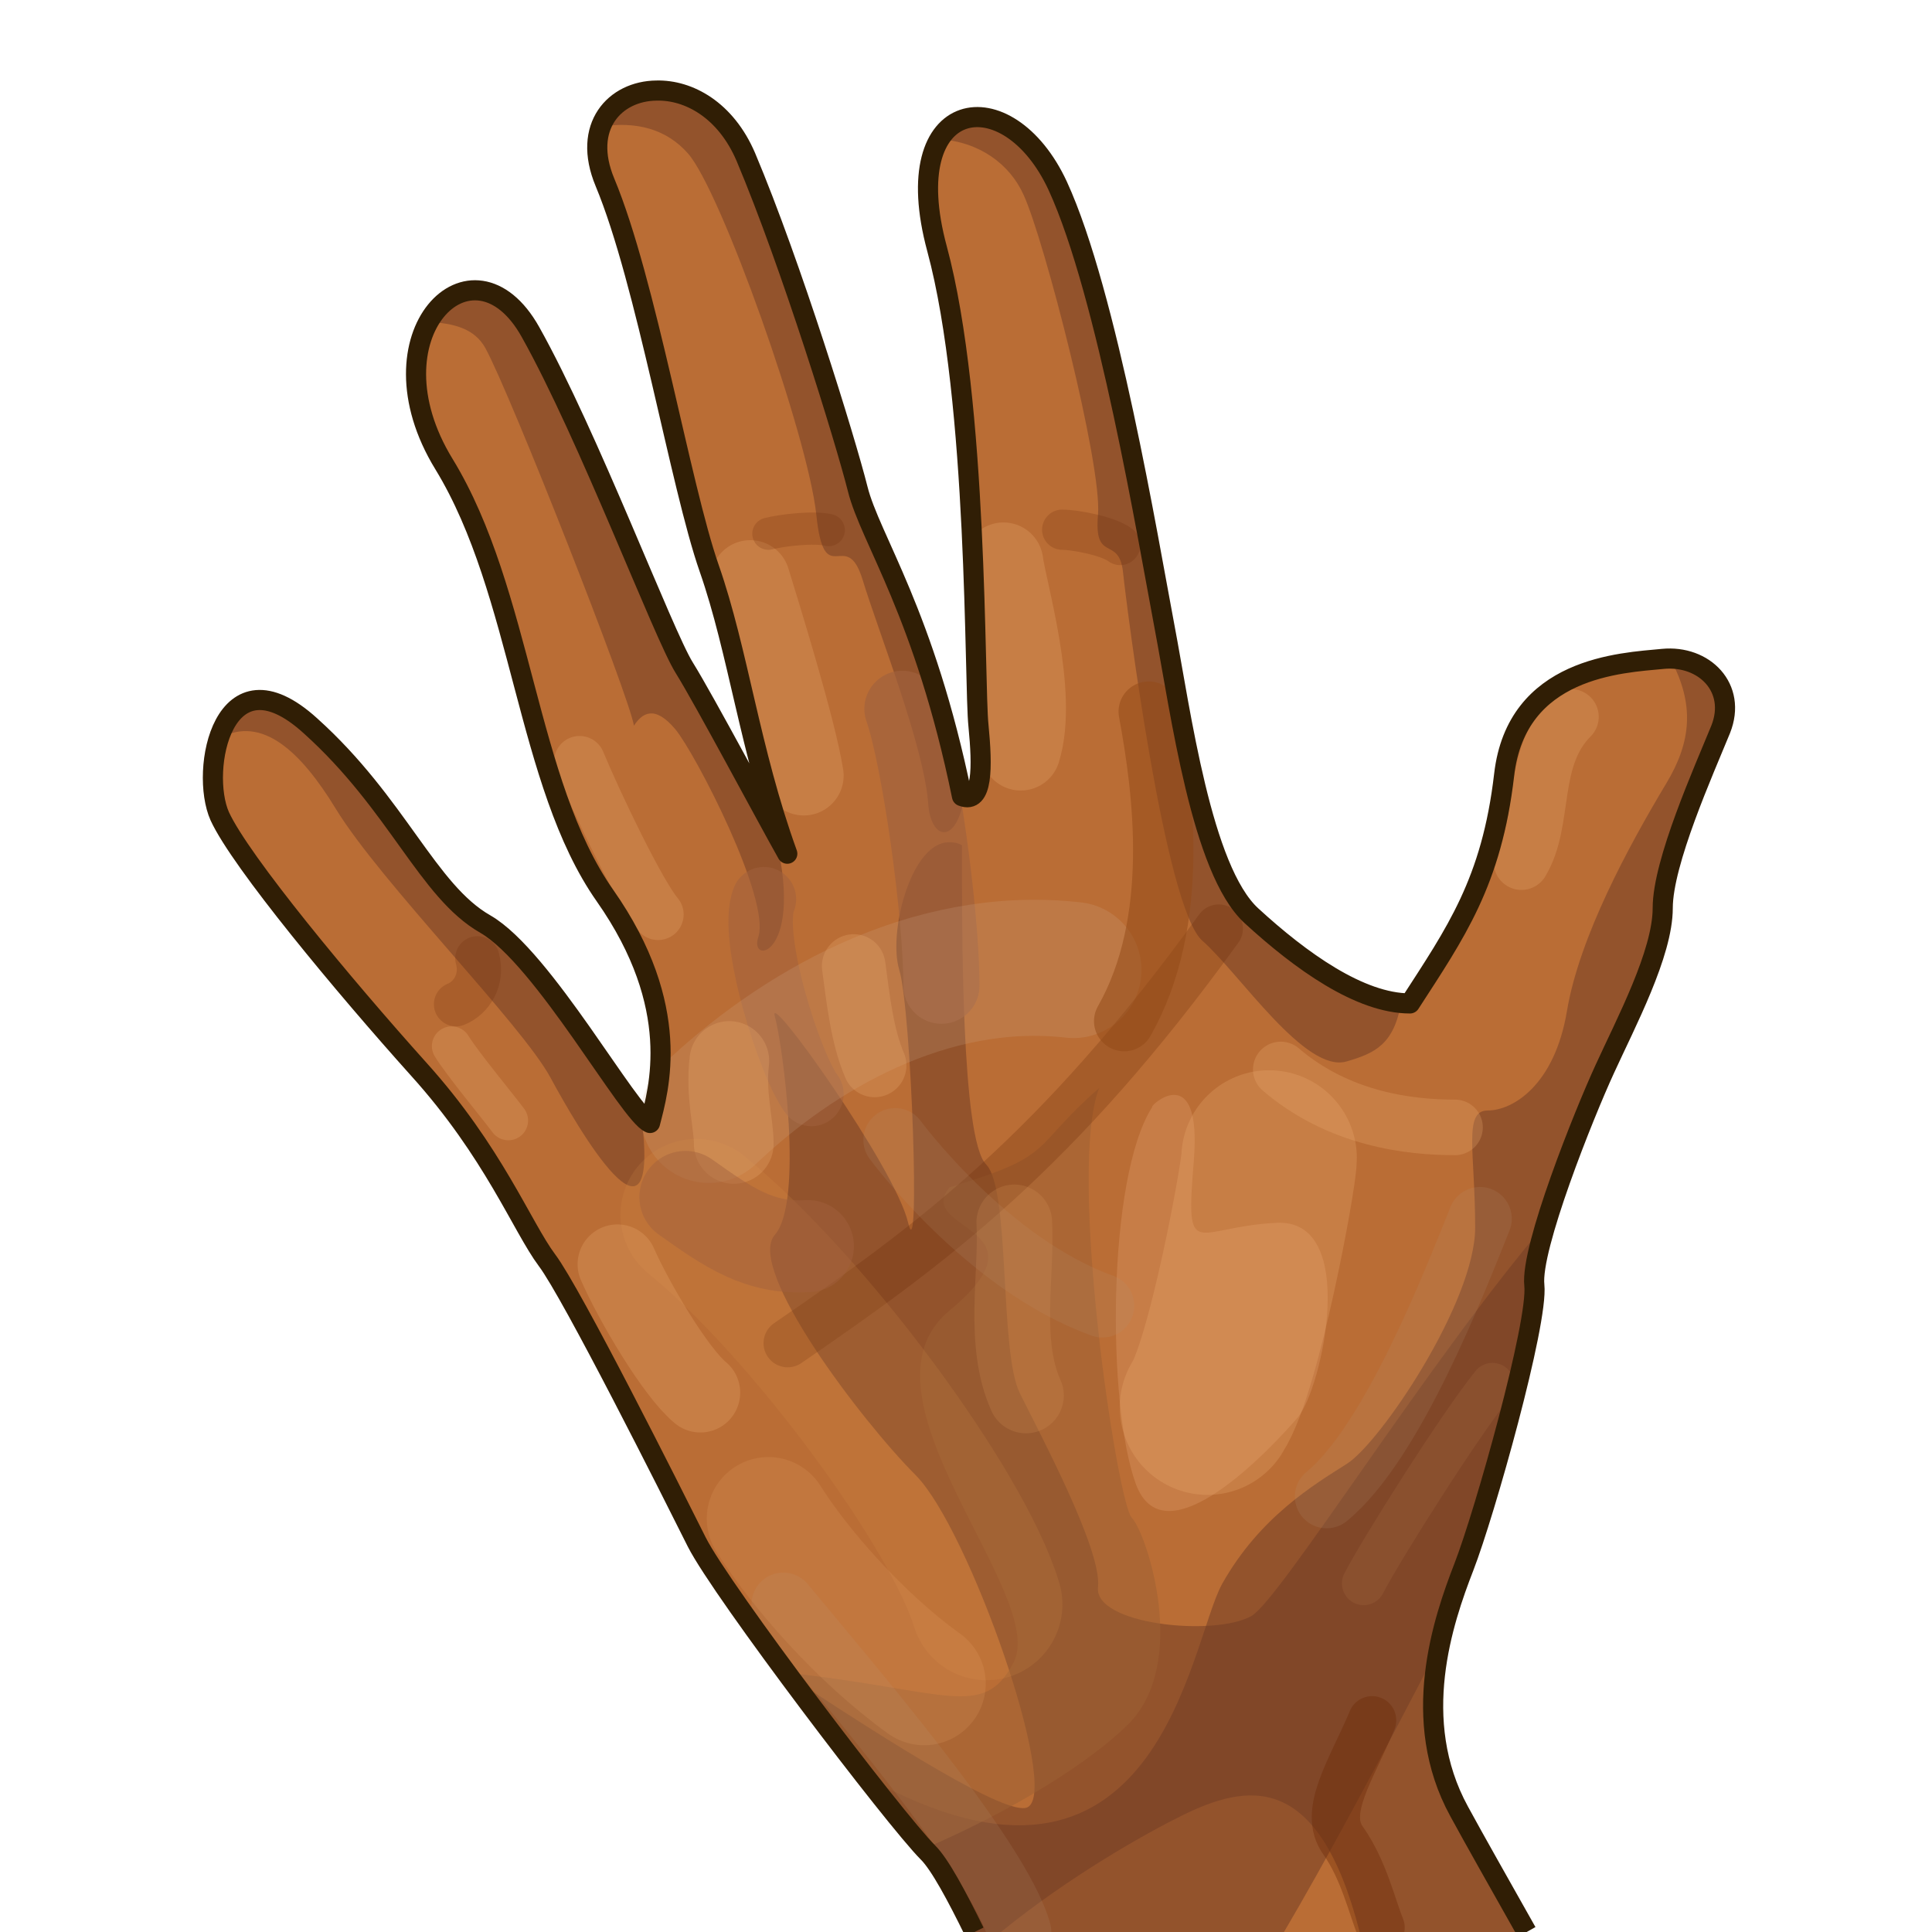 <?xml version="1.0" encoding="UTF-8" standalone="no"?>
<!DOCTYPE svg PUBLIC "-//W3C//DTD SVG 1.0//EN" "http://www.w3.org/TR/2001/REC-SVG-20010904/DTD/svg10.dtd">
<svg xmlns:svg="http://www.w3.org/2000/svg" xmlns="http://www.w3.org/2000/svg" version="1.0" width="100%" height="100%" viewBox="0 0 48 48" id="_righthand05" style="display:inline">
<defs id="defs2818"/>
<g id="righthand05">
<path d="M 16.31,2.25 C 15.28,2.26 14.45,3.14 15.03,4.53 C 16.06,7.00 16.90,12.06 17.62,14.12 C 18.34,16.18 18.63,18.64 19.56,21.21 C 19.04,20.29 17.51,17.41 17,16.59 C 16.48,15.76 14.62,10.82 13.18,8.25 C 11.74,5.67 9.07,8.33 11.03,11.53 C 12.98,14.72 13.07,19.46 15.03,22.25 C 16.98,25.03 16.36,27.08 16.15,27.90 C 15.64,27.70 13.50,23.79 12.06,22.96 C 10.62,22.14 9.88,19.98 7.71,18.03 C 5.55,16.07 4.95,19.14 5.46,20.28 C 5.98,21.41 8.55,24.50 10.40,26.56 C 12.26,28.62 12.97,30.48 13.59,31.31 C 14.21,32.13 16.69,37.07 17.31,38.31 C 17.93,39.54 22.23,45.20 23.06,46.03 C 23.35,46.32 23.77,47.10 24.21,48 L 37.93,48 C 37.26,46.81 36.63,45.70 36.25,45 C 35.01,42.73 35.85,40.27 36.37,38.93 C 36.89,37.59 38.22,32.86 38.12,31.93 C 38.02,31.01 39.35,27.69 39.87,26.56 C 40.39,25.42 41.31,23.69 41.31,22.56 C 41.31,21.42 42.33,19.15 42.75,18.12 C 43.16,17.09 42.34,16.27 41.31,16.37 C 40.28,16.47 37.68,16.57 37.37,19.25 C 37.06,21.92 36.16,23.18 35.03,24.93 C 33.79,24.93 32.32,23.88 31.09,22.75 C 29.85,21.61 29.34,17.72 28.93,15.56 C 28.52,13.39 27.51,7.30 26.28,4.62 C 25.04,1.94 22.25,2.37 23.28,6.18 C 24.31,9.99 24.20,17.00 24.31,18.03 C 24.41,19.06 24.42,19.98 23.90,19.78 C 22.97,15.24 21.62,13.39 21.31,12.15 C 21.00,10.92 19.66,6.58 18.53,3.90 C 18.03,2.73 17.11,2.23 16.31,2.25 z" id="p2873" style="opacity:1;fill:#ba6d35;fill-opacity:1;fill-rule:nonzero;stroke:none;marker:none;visibility:visible;display:inline;overflow:visible;enable-background:accumulate"/>
<path d="M 16.31,2.25 C 15.67,2.26 15.10,2.57 14.90,3.15 C 15.81,3.00 16.56,3.21 17.09,3.81 C 17.91,4.73 20.07,10.82 20.28,12.78 C 20.48,14.73 21.02,13.06 21.43,14.40 C 21.84,15.74 22.95,18.52 23.06,19.96 C 23.12,20.88 23.77,21.01 23.96,19.78 C 23.94,19.77 23.93,19.79 23.90,19.78 C 22.97,15.24 21.62,13.39 21.31,12.15 C 21.00,10.92 19.66,6.58 18.53,3.90 C 18.03,2.73 17.11,2.23 16.31,2.25 z M 24.21,2.90 C 23.86,2.92 23.55,3.12 23.34,3.46 C 24.33,3.52 25.09,4.08 25.43,4.84 C 25.95,5.97 27.38,11.54 27.28,12.78 C 27.17,14.01 27.80,13.29 27.90,14.21 C 28.00,15.14 28.94,22.55 29.87,23.37 C 30.80,24.19 32.43,26.68 33.46,26.37 C 34.15,26.17 34.64,25.95 34.81,24.90 C 33.62,24.79 32.25,23.81 31.09,22.75 C 29.85,21.61 29.34,17.72 28.93,15.56 C 28.52,13.39 27.51,7.30 26.28,4.62 C 25.74,3.45 24.90,2.86 24.21,2.90 z M 11.65,7.21 C 11.25,7.27 10.89,7.56 10.65,8 C 11.27,8.03 11.79,8.16 12.06,8.65 C 12.68,9.78 15.64,17.31 15.75,18.03 C 15.95,17.72 16.26,17.50 16.78,18.12 C 17.29,18.74 19.15,22.35 18.84,23.28 C 18.59,24.01 20.06,23.75 19.21,20.56 C 18.56,19.36 17.44,17.30 17,16.59 C 16.48,15.76 14.62,10.82 13.18,8.25 C 12.73,7.44 12.16,7.14 11.65,7.21 z M 41.5,16.37 C 42.11,17.50 42.02,18.43 41.40,19.46 C 40.47,21.01 39.24,23.27 38.93,25.12 C 38.62,26.97 37.58,27.59 36.96,27.59 C 36.35,27.59 36.65,28.64 36.65,30.5 C 36.65,32.35 34.29,35.85 33.46,36.37 C 32.64,36.89 31.30,37.69 30.37,39.34 C 29.54,40.81 28.80,48.20 21.53,44.15 C 22.22,45.03 22.81,45.78 23.06,46.03 C 23.35,46.32 23.77,47.10 24.21,48 L 24.87,48 C 26.59,46.60 28.49,45.54 29.34,45.12 C 30.99,44.30 32.75,43.98 33.78,48 L 37.93,48 C 37.26,46.81 36.63,45.70 36.25,45 C 35.01,42.73 35.85,40.27 36.37,38.93 C 36.89,37.59 38.22,32.86 38.12,31.93 C 38.02,31.01 39.35,27.69 39.87,26.56 C 40.39,25.42 41.31,23.69 41.31,22.56 C 41.31,21.42 42.33,19.15 42.75,18.12 C 43.13,17.15 42.43,16.38 41.5,16.37 z M 6.37,17.40 C 5.91,17.44 5.63,17.84 5.46,18.34 C 6.51,17.76 7.48,18.68 8.34,20.09 C 9.47,21.94 12.96,25.44 13.68,26.78 C 14.34,28.00 16.44,31.63 15.93,27.68 C 15.18,26.85 13.34,23.70 12.06,22.96 C 10.62,22.14 9.88,19.98 7.71,18.03 C 7.17,17.54 6.72,17.37 6.37,17.40 z" id="p2915" style="opacity:1;fill:#733e26;fill-opacity:0.54;fill-rule:nonzero;stroke:none;marker:none;visibility:visible;display:inline;overflow:visible;enable-background:accumulate"/>
<path d="M 23.5,20.93 C 22.60,21.05 22.07,23.19 22.34,24.09 C 22.65,25.12 22.87,31.71 22.56,30.37 C 22.25,29.03 19.04,24.52 19.25,25.25 C 19.45,25.97 19.97,29.86 19.25,30.68 C 18.52,31.51 21.41,35.31 22.75,36.65 C 24.08,37.99 26.35,44.49 25.53,44.90 C 25.04,45.15 22.06,43.26 19.62,41.65 C 21.02,43.55 22.59,45.56 23.06,46.03 C 23.35,46.32 23.77,47.10 24.21,48 L 31.90,48 C 32.85,46.39 34.29,43.74 35.78,40.84 C 35.78,40.82 35.80,40.80 35.81,40.78 C 35.97,40.06 36.18,39.42 36.37,38.93 C 36.89,37.59 38.22,32.86 38.12,31.93 C 38.09,31.63 38.23,31.03 38.43,30.37 C 35.56,33.71 31.80,39.75 31.09,40.15 C 30.16,40.67 27.17,40.36 27.28,39.43 C 27.38,38.51 25.85,35.65 25.34,34.62 C 24.82,33.59 25.11,29.55 24.5,28.93 C 23.88,28.31 23.90,23.06 23.90,21 C 23.76,20.92 23.62,20.92 23.5,20.93 z" id="p2930" style="opacity:1;fill:#733e26;fill-opacity:0.54;fill-rule:nonzero;stroke:none;marker:none;visibility:visible;display:inline;overflow:visible;enable-background:accumulate"/>
<path d="M 18.98,22.34 C 18.60,23.26 19.63,26.48 20.16,27.18" id="p3770" style="opacity:1;fill:none;fill-opacity:1;fill-rule:nonzero;stroke:#a1613d;stroke-width:1.60;stroke-linecap:round;stroke-linejoin:miter;marker:none;stroke-miterlimit:4;stroke-dasharray:none;stroke-dashoffset:0;stroke-opacity:0.53;visibility:visible;display:inline;overflow:visible;enable-background:accumulate"/>
<path d="M 22.42,17.61 C 22.85,18.85 23.39,22.66 23.39,24.49" id="p3768" style="opacity:1;fill:none;fill-opacity:1;fill-rule:nonzero;stroke:#a1613d;stroke-width:1.89;stroke-linecap:round;stroke-linejoin:miter;marker:none;stroke-miterlimit:4;stroke-dasharray:none;stroke-dashoffset:0;stroke-opacity:0.67;visibility:visible;display:inline;overflow:visible;enable-background:accumulate"/>
<path d="M 17.61,27.70 L 17.61,27.70 C 19.77,25.64 23.07,23.69 26.67,24.10" id="p3744" style="opacity:1;fill:none;fill-opacity:1;fill-rule:nonzero;stroke:#d3b397;stroke-width:3.38;stroke-linecap:round;stroke-linejoin:miter;marker:none;stroke-miterlimit:4;stroke-dasharray:none;stroke-dashoffset:0;stroke-opacity:0.18;visibility:visible;display:inline;overflow:visible;enable-background:accumulate"/>
<path d="M 28.63,27.50 C 27.50,29.25 27.50,34.91 28.22,36.87 C 28.94,38.83 31.62,35.94 32.24,35.22 C 32.85,34.50 33.78,30.28 31.72,30.38 C 29.66,30.48 29.45,31.41 29.66,28.84 C 29.87,26.26 28.53,27.50 28.63,27.50 z" id="p2936" style="opacity:1;fill:#f0ad7f;fill-opacity:0.25;fill-rule:nonzero;stroke:none;marker:none;visibility:visible;display:inline;overflow:visible;enable-background:accumulate"/>
<path d="M 27.31,27.03 C 25.56,28.56 26.28,28.69 23.59,29.5 C 22.71,30.59 26.14,30.45 23.59,32.56 C 21.04,34.67 26.06,39.63 25.18,41.31 C 24.43,42.74 23.52,41.99 19.56,41.56 C 20.93,43.42 22.43,45.37 22.96,45.93 C 25.14,45.00 27.07,43.79 28.03,42.84 C 29.56,41.31 28.48,38.08 28.12,37.71 C 27.76,37.35 26.51,29.07 27.31,27.03 z" id="p3712" style="opacity:1;fill:#9d6034;fill-opacity:0.53;fill-rule:nonzero;stroke:none;marker:none;visibility:visible;display:inline;overflow:visible;enable-background:accumulate"/>
<path d="M 19.57,33.37 C 23.17,30.90 26.26,28.63 30.28,23.07" id="p2939" style="opacity:1;fill:none;fill-opacity:1;fill-rule:nonzero;stroke:#6a2805;stroke-width:1.20;stroke-linecap:round;stroke-linejoin:miter;marker:none;stroke-miterlimit:4;stroke-dasharray:none;stroke-dashoffset:0;stroke-opacity:0.25;visibility:visible;display:inline;overflow:visible;enable-background:accumulate"/>
<path d="M 31.53,28.77 C 31.53,29.20 30.66,33.94 30.00,34.96" id="p3718" style="opacity:1;fill:none;fill-opacity:1;fill-rule:nonzero;stroke:#f2b177;stroke-width:4.36;stroke-linecap:round;stroke-linejoin:miter;marker:none;stroke-miterlimit:4;stroke-dasharray:none;stroke-dashoffset:0;stroke-opacity:0.25;visibility:visible;display:inline;overflow:visible;enable-background:accumulate"/>
<path d="M 36.77,30.28 C 36.15,31.82 34.60,35.84 32.96,37.18" id="p3720" style="opacity:1;fill:none;fill-opacity:1;fill-rule:nonzero;stroke:#b29072;stroke-width:1.58;stroke-linecap:round;stroke-linejoin:miter;marker:none;stroke-miterlimit:4;stroke-dasharray:none;stroke-dashoffset:0;stroke-opacity:0.17;visibility:visible;display:inline;overflow:visible;enable-background:accumulate"/>
<path d="M 31.82,26.57 C 33.27,27.81 35.02,28.01 36.15,28.01" id="p3722" style="opacity:1;fill:none;fill-opacity:1;fill-rule:nonzero;stroke:#f2b177;stroke-width:1.38;stroke-linecap:round;stroke-linejoin:miter;marker:none;stroke-miterlimit:4;stroke-dasharray:none;stroke-dashoffset:0;stroke-opacity:0.25;visibility:visible;display:inline;overflow:visible;enable-background:accumulate"/>
<path d="M 39.03,17.81 C 38.00,18.84 38.42,20.39 37.80,21.42" id="p3724" style="opacity:1;fill:none;fill-opacity:1;fill-rule:nonzero;stroke:#f2b177;stroke-width:1.38;stroke-linecap:round;stroke-linejoin:miter;marker:none;stroke-miterlimit:4;stroke-dasharray:none;stroke-dashoffset:0;stroke-opacity:0.25;visibility:visible;display:inline;overflow:visible;enable-background:accumulate"/>
<path d="M 37.08,34.40 C 36.25,35.43 34.30,38.52 33.88,39.34" id="p3726" style="opacity:1;fill:none;fill-opacity:1;fill-rule:nonzero;stroke:#f2b177;stroke-width:1.08;stroke-linecap:round;stroke-linejoin:miter;marker:none;stroke-miterlimit:4;stroke-dasharray:none;stroke-dashoffset:0;stroke-opacity:0.09;visibility:visible;display:inline;overflow:visible;enable-background:accumulate"/>
<path d="M 34.09,42.74 C 33.57,43.98 32.85,45.01 33.37,45.73 C 33.88,46.45 34.09,47.38 34.30,47.89" id="p3728" style="opacity:1;fill:none;fill-opacity:1;fill-rule:nonzero;stroke:#6a2805;stroke-width:1.20;stroke-linecap:round;stroke-linejoin:miter;marker:none;stroke-miterlimit:4;stroke-dasharray:none;stroke-dashoffset:0;stroke-opacity:0.37;visibility:visible;display:inline;overflow:visible;enable-background:accumulate"/>
<path d="M 19.46,39.86 C 20.90,41.61 24.82,46.14 25.33,48" id="p3732" style="opacity:1;fill:none;fill-opacity:1;fill-rule:nonzero;stroke:#b29072;stroke-width:1.58;stroke-linecap:round;stroke-linejoin:miter;marker:none;stroke-miterlimit:4;stroke-dasharray:none;stroke-dashoffset:0;stroke-opacity:0.17;visibility:visible;display:inline;overflow:visible;enable-background:accumulate"/>
<path d="M 17.30,30.18 C 20.08,32.44 23.79,37.49 24.51,39.86" id="p3734" style="opacity:1;fill:none;fill-opacity:1;fill-rule:nonzero;stroke:#d88f4c;stroke-width:3.77;stroke-linecap:round;stroke-linejoin:miter;marker:none;stroke-miterlimit:4;stroke-dasharray:none;stroke-dashoffset:0;stroke-opacity:0.17;visibility:visible;display:inline;overflow:visible;enable-background:accumulate"/>
<path d="M 22.24,28.32 C 22.24,28.32 24.51,31.41 27.39,32.44" id="p3736" style="opacity:1;fill:none;fill-opacity:1;fill-rule:nonzero;stroke:#b29072;stroke-width:1.58;stroke-linecap:round;stroke-linejoin:miter;marker:none;stroke-miterlimit:4;stroke-dasharray:none;stroke-dashoffset:0;stroke-opacity:0.17;visibility:visible;display:inline;overflow:visible;enable-background:accumulate"/>
<path d="M 18.12,26.36 C 18.02,27.19 18.23,27.91 18.23,28.42" id="p3738" style="opacity:1;fill:none;fill-opacity:1;fill-rule:nonzero;stroke:#f2b177;stroke-width:1.98;stroke-linecap:round;stroke-linejoin:miter;marker:none;stroke-miterlimit:4;stroke-dasharray:none;stroke-dashoffset:0;stroke-opacity:0.25;visibility:visible;display:inline;overflow:visible;enable-background:accumulate"/>
<path d="M 21.21,24 C 21.32,24.82 21.42,25.75 21.73,26.47" id="p3740" style="opacity:1;fill:none;fill-opacity:1;fill-rule:nonzero;stroke:#f2b177;stroke-width:1.58;stroke-linecap:round;stroke-linejoin:miter;marker:none;stroke-miterlimit:4;stroke-dasharray:none;stroke-dashoffset:0;stroke-opacity:0.25;visibility:visible;display:inline;overflow:visible;enable-background:accumulate"/>
<path d="M 15.34,31.41 C 15.75,32.34 16.78,34.09 17.40,34.60" id="p3742" style="opacity:1;fill:none;fill-opacity:1;fill-rule:nonzero;stroke:#f2b177;stroke-width:1.98;stroke-linecap:round;stroke-linejoin:miter;marker:none;stroke-miterlimit:4;stroke-dasharray:none;stroke-dashoffset:0;stroke-opacity:0.25;visibility:visible;display:inline;overflow:visible;enable-background:accumulate"/>
<path d="M 25.20,30.37 C 25.27,31.68 24.90,33.36 25.49,34.67" id="p3746" style="opacity:1;fill:none;fill-opacity:1;fill-rule:nonzero;stroke:#d9975c;stroke-width:1.88;stroke-linecap:round;stroke-linejoin:miter;marker:none;stroke-miterlimit:4;stroke-dasharray:none;stroke-dashoffset:0;stroke-opacity:0.20;visibility:visible;display:inline;overflow:visible;enable-background:accumulate"/>
<path d="M 11.22,25.99 C 11.49,26.43 12.37,27.49 12.63,27.84" id="p3748" style="opacity:1;fill:none;fill-opacity:1;fill-rule:nonzero;stroke:#f2b177;stroke-width:0.98;stroke-linecap:round;stroke-linejoin:miter;marker:none;stroke-miterlimit:4;stroke-dasharray:none;stroke-dashoffset:0;stroke-opacity:0.25;visibility:visible;display:inline;overflow:visible;enable-background:accumulate"/>
<path d="M 14.40,18.92 C 14.84,19.98 15.90,22.19 16.35,22.72" id="p3751" style="opacity:1;fill:none;fill-opacity:1;fill-rule:nonzero;stroke:#f2b177;stroke-width:1.27;stroke-linecap:round;stroke-linejoin:miter;marker:none;stroke-miterlimit:4;stroke-dasharray:none;stroke-dashoffset:0;stroke-opacity:0.25;visibility:visible;display:inline;overflow:visible;enable-background:accumulate"/>
<path d="M 18.64,14.41 C 18.91,15.29 19.79,18.12 19.97,19.27" id="p3753" style="opacity:1;fill:none;fill-opacity:1;fill-rule:nonzero;stroke:#f2b177;stroke-width:1.98;stroke-linecap:round;stroke-linejoin:miter;marker:none;stroke-miterlimit:4;stroke-dasharray:none;stroke-dashoffset:0;stroke-opacity:0.25;visibility:visible;display:inline;overflow:visible;enable-background:accumulate"/>
<path d="M 28.54,17.68 C 28.90,19.62 29.34,22.89 27.93,25.37" id="p3755" style="opacity:1;fill:none;fill-opacity:1;fill-rule:nonzero;stroke:#934b18;stroke-width:1.5;stroke-linecap:round;stroke-linejoin:miter;marker:none;stroke-miterlimit:4;stroke-dasharray:none;stroke-dashoffset:0;stroke-opacity:0.55;visibility:visible;display:inline;overflow:visible;enable-background:accumulate"/>
<path d="M 24.93,13.97 C 25.02,14.67 25.80,17.24 25.36,18.65" id="p3757" style="opacity:1;fill:none;fill-opacity:1;fill-rule:nonzero;stroke:#f2b177;stroke-width:1.98;stroke-linecap:round;stroke-linejoin:miter;marker:none;stroke-miterlimit:4;stroke-dasharray:none;stroke-dashoffset:0;stroke-opacity:0.25;visibility:visible;display:inline;overflow:visible;enable-background:accumulate"/>
<path d="M 19.09,13.26 C 19.44,13.17 20.24,13.08 20.59,13.17" id="p3759" style="opacity:1;fill:none;fill-opacity:1;fill-rule:nonzero;stroke:#6a2805;stroke-width:0.80;stroke-linecap:round;stroke-linejoin:miter;marker:none;stroke-miterlimit:4;stroke-dasharray:none;stroke-dashoffset:0;stroke-opacity:0.21;visibility:visible;display:inline;overflow:visible;enable-background:accumulate"/>
<path d="M 26.39,13.16 C 26.69,13.16 27.53,13.31 27.83,13.54" id="p3761" style="opacity:1;fill:none;fill-opacity:1;fill-rule:nonzero;stroke:#6a2805;stroke-width:1;stroke-linecap:round;stroke-linejoin:miter;marker:none;stroke-miterlimit:4;stroke-dasharray:none;stroke-dashoffset:0;stroke-opacity:0.21;visibility:visible;display:inline;overflow:visible;enable-background:accumulate"/>
<path d="M 11.33,24.95 C 11.71,24.80 12.01,24.34 11.86,23.81" id="p3764" style="opacity:1;fill:none;fill-opacity:1;fill-rule:nonzero;stroke:#6a2805;stroke-width:1.10;stroke-linecap:round;stroke-linejoin:miter;marker:none;stroke-miterlimit:4;stroke-dasharray:none;stroke-dashoffset:0;stroke-opacity:0.21;visibility:visible;display:inline;overflow:visible;enable-background:accumulate"/>
<path d="M 17.03,29.74 C 18.10,30.50 18.86,31.03 20.07,30.96" id="p3766" style="opacity:1;fill:none;fill-opacity:1;fill-rule:nonzero;stroke:#a1613d;stroke-width:2.29;stroke-linecap:round;stroke-linejoin:miter;marker:none;stroke-miterlimit:4;stroke-dasharray:none;stroke-dashoffset:0;stroke-opacity:0.46;visibility:visible;display:inline;overflow:visible;enable-background:accumulate"/>
<path d="M 19.09,37.73 C 19.85,38.94 21.37,40.69 22.96,41.83" id="p3772" style="opacity:1;fill:none;fill-opacity:1;fill-rule:nonzero;stroke:#f2b177;stroke-width:3.06;stroke-linecap:round;stroke-linejoin:miter;marker:none;stroke-miterlimit:4;stroke-dasharray:none;stroke-dashoffset:0;stroke-opacity:0.15;visibility:visible;display:inline;overflow:visible;enable-background:accumulate"/>
<path d="M 37.93,48 C 37.26,46.81 36.63,45.70 36.25,45 C 35.01,42.73 35.85,40.27 36.37,38.93 C 36.89,37.59 38.22,32.86 38.12,31.93 C 38.02,31.01 39.35,27.69 39.87,26.56 C 40.39,25.42 41.31,23.69 41.31,22.56 C 41.31,21.42 42.33,19.15 42.75,18.12 C 43.16,17.09 42.34,16.27 41.31,16.37 C 40.28,16.47 37.68,16.57 37.37,19.25 C 37.06,21.92 36.16,23.18 35.03,24.93 C 33.79,24.93 32.32,23.88 31.09,22.75 C 29.85,21.61 29.34,17.72 28.93,15.56 C 28.52,13.39 27.51,7.30 26.28,4.62 C 25.04,1.94 22.25,2.37 23.28,6.18 C 24.31,9.99 24.20,17.00 24.31,18.03 C 24.41,19.06 24.42,19.98 23.90,19.78 C 22.97,15.24 21.62,13.39 21.31,12.15 C 21.00,10.92 19.66,6.58 18.53,3.90 C 18.03,2.73 17.11,2.23 16.31,2.25 C 15.28,2.26 14.45,3.14 15.03,4.53 C 16.06,7.00 16.90,12.06 17.62,14.12 C 18.34,16.18 18.63,18.64 19.56,21.21 C 19.04,20.29 17.51,17.41 17,16.59 C 16.48,15.76 14.62,10.82 13.18,8.25 C 11.74,5.67 9.07,8.33 11.03,11.53 C 12.98,14.72 13.07,19.46 15.03,22.25 C 16.98,25.03 16.36,27.08 16.15,27.90 C 15.64,27.70 13.50,23.79 12.06,22.96 C 10.62,22.14 9.88,19.98 7.71,18.03 C 5.55,16.07 4.95,19.14 5.46,20.28 C 5.98,21.41 8.55,24.50 10.40,26.56 C 12.26,28.62 12.97,30.48 13.59,31.31 C 14.21,32.13 16.69,37.07 17.31,38.31 C 17.93,39.54 22.23,45.20 23.06,46.03 C 23.35,46.32 23.77,47.10 24.21,48" id="stroke01" style="opacity:1;fill:none;fill-opacity:1;fill-rule:nonzero;stroke:#301e05;stroke-width:0.5;stroke-linecap:butt;stroke-linejoin:round;marker:none;stroke-miterlimit:4;stroke-dasharray:none;stroke-dashoffset:0;stroke-opacity:1;visibility:visible;display:inline;overflow:visible;enable-background:accumulate"/>
</g>
</svg>
